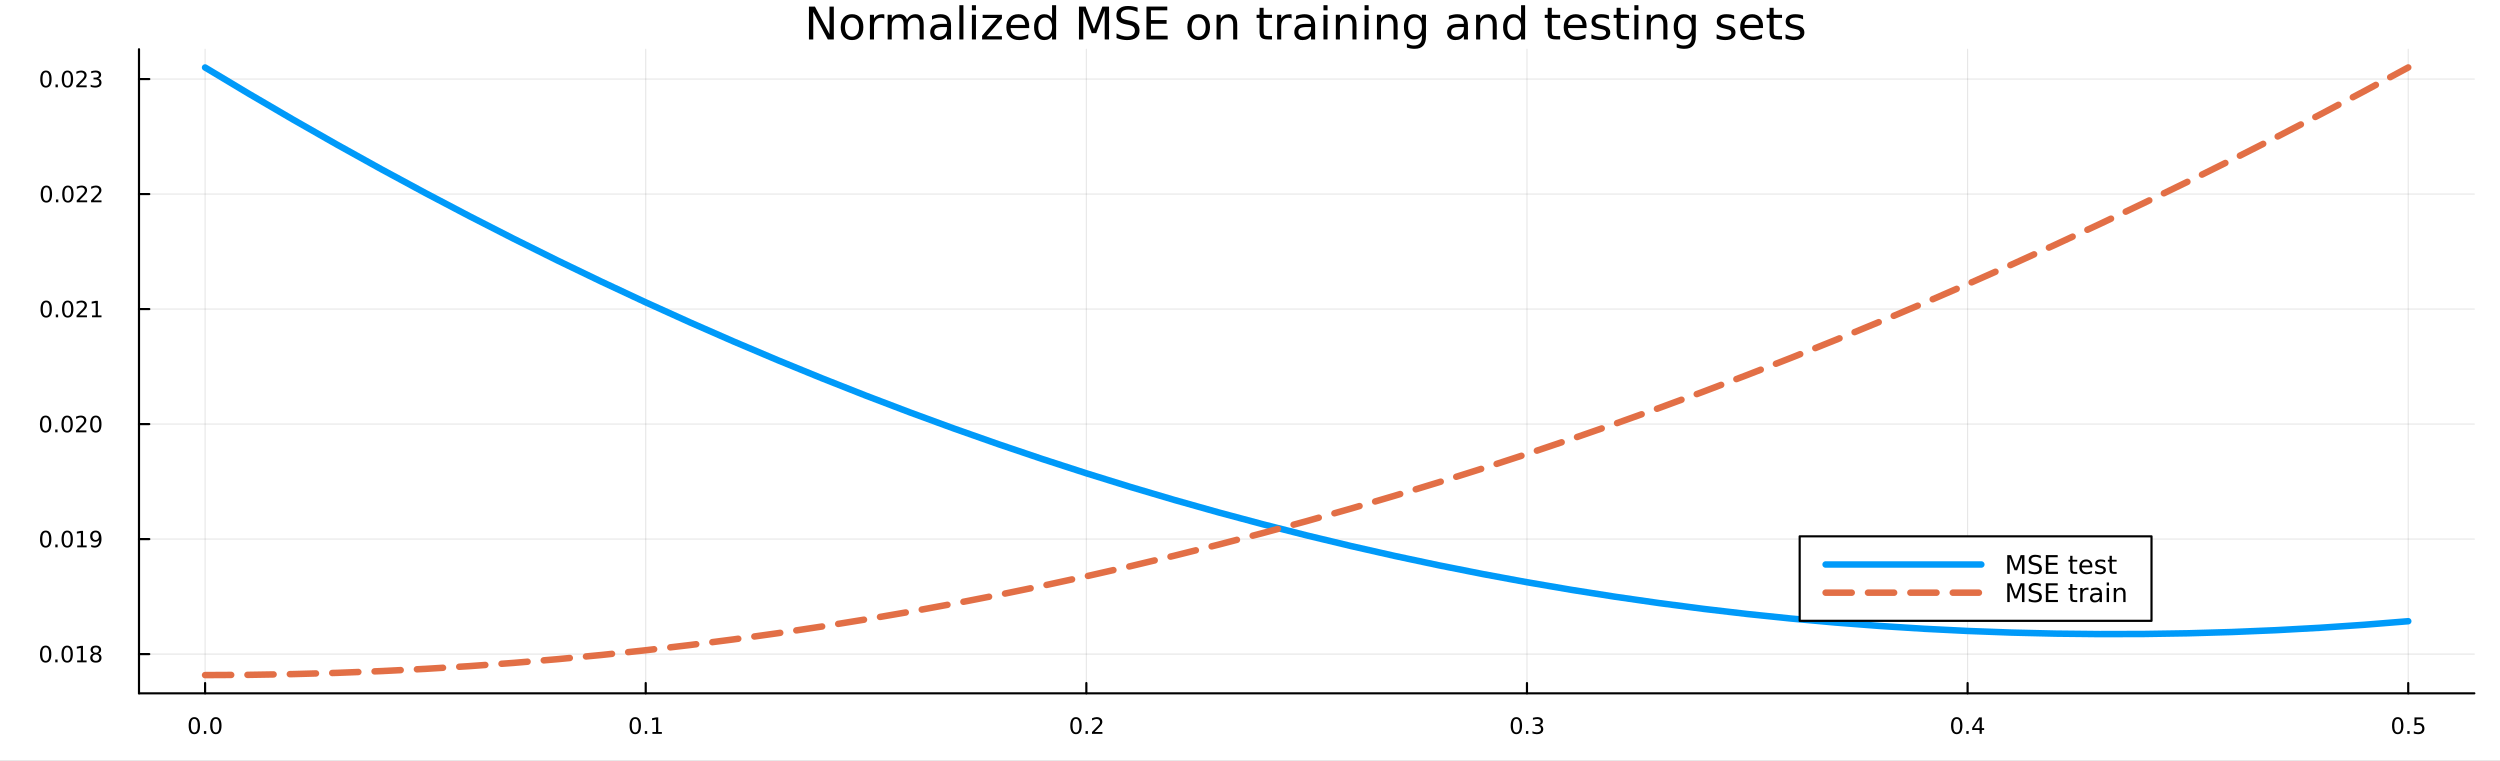 <?xml version="1.0" encoding="utf-8"?>
<svg xmlns="http://www.w3.org/2000/svg" xmlns:xlink="http://www.w3.org/1999/xlink" width="1150" height="350" viewBox="0 0 4600 1400">
<rect x="0" y="0" width="4600" height="1400" fill="#333333" stroke="none"/>
<defs>
  <clipPath id="clip470">
    <rect x="0" y="0" width="4600" height="1400"/>
  </clipPath>
</defs>
<path clip-path="url(#clip470)" d="M0 1400 L4600 1400 L4600 0 L0 0  Z" fill="#ffffff" fill-rule="evenodd" fill-opacity="1"/>
<defs>
  <clipPath id="clip471">
    <rect x="920" y="0" width="3221" height="1400"/>
  </clipPath>
</defs>
<path clip-path="url(#clip470)" d="M255.753 1275.71 L4552.76 1275.71 L4552.76 90.603 L255.753 90.603  Z" fill="#ffffff" fill-rule="evenodd" fill-opacity="1"/>
<defs>
  <clipPath id="clip472">
    <rect x="255" y="90" width="4298" height="1186"/>
  </clipPath>
</defs>
<polyline clip-path="url(#clip472)" style="stroke:#000000; stroke-linecap:round; stroke-linejoin:round; stroke-width:2; stroke-opacity:0.1; fill:none" points="377.366,1275.71 377.366,90.603 "/>
<polyline clip-path="url(#clip472)" style="stroke:#000000; stroke-linecap:round; stroke-linejoin:round; stroke-width:2; stroke-opacity:0.1; fill:none" points="1188.12,1275.71 1188.12,90.603 "/>
<polyline clip-path="url(#clip472)" style="stroke:#000000; stroke-linecap:round; stroke-linejoin:round; stroke-width:2; stroke-opacity:0.1; fill:none" points="1998.88,1275.71 1998.88,90.603 "/>
<polyline clip-path="url(#clip472)" style="stroke:#000000; stroke-linecap:round; stroke-linejoin:round; stroke-width:2; stroke-opacity:0.1; fill:none" points="2809.63,1275.71 2809.63,90.603 "/>
<polyline clip-path="url(#clip472)" style="stroke:#000000; stroke-linecap:round; stroke-linejoin:round; stroke-width:2; stroke-opacity:0.1; fill:none" points="3620.39,1275.71 3620.39,90.603 "/>
<polyline clip-path="url(#clip472)" style="stroke:#000000; stroke-linecap:round; stroke-linejoin:round; stroke-width:2; stroke-opacity:0.1; fill:none" points="4431.14,1275.71 4431.14,90.603 "/>
<polyline clip-path="url(#clip472)" style="stroke:#000000; stroke-linecap:round; stroke-linejoin:round; stroke-width:2; stroke-opacity:0.1; fill:none" points="255.753,1203.54 4552.76,1203.54 "/>
<polyline clip-path="url(#clip472)" style="stroke:#000000; stroke-linecap:round; stroke-linejoin:round; stroke-width:2; stroke-opacity:0.1; fill:none" points="255.753,991.927 4552.76,991.927 "/>
<polyline clip-path="url(#clip472)" style="stroke:#000000; stroke-linecap:round; stroke-linejoin:round; stroke-width:2; stroke-opacity:0.1; fill:none" points="255.753,780.314 4552.76,780.314 "/>
<polyline clip-path="url(#clip472)" style="stroke:#000000; stroke-linecap:round; stroke-linejoin:round; stroke-width:2; stroke-opacity:0.1; fill:none" points="255.753,568.701 4552.76,568.701 "/>
<polyline clip-path="url(#clip472)" style="stroke:#000000; stroke-linecap:round; stroke-linejoin:round; stroke-width:2; stroke-opacity:0.1; fill:none" points="255.753,357.088 4552.76,357.088 "/>
<polyline clip-path="url(#clip472)" style="stroke:#000000; stroke-linecap:round; stroke-linejoin:round; stroke-width:2; stroke-opacity:0.1; fill:none" points="255.753,145.475 4552.76,145.475 "/>
<polyline clip-path="url(#clip470)" style="stroke:#000000; stroke-linecap:round; stroke-linejoin:round; stroke-width:4; stroke-opacity:1; fill:none" points="255.753,1275.71 4552.76,1275.71 "/>
<polyline clip-path="url(#clip470)" style="stroke:#000000; stroke-linecap:round; stroke-linejoin:round; stroke-width:4; stroke-opacity:1; fill:none" points="377.366,1275.71 377.366,1256.81 "/>
<polyline clip-path="url(#clip470)" style="stroke:#000000; stroke-linecap:round; stroke-linejoin:round; stroke-width:4; stroke-opacity:1; fill:none" points="1188.12,1275.71 1188.12,1256.81 "/>
<polyline clip-path="url(#clip470)" style="stroke:#000000; stroke-linecap:round; stroke-linejoin:round; stroke-width:4; stroke-opacity:1; fill:none" points="1998.88,1275.71 1998.88,1256.81 "/>
<polyline clip-path="url(#clip470)" style="stroke:#000000; stroke-linecap:round; stroke-linejoin:round; stroke-width:4; stroke-opacity:1; fill:none" points="2809.63,1275.71 2809.63,1256.81 "/>
<polyline clip-path="url(#clip470)" style="stroke:#000000; stroke-linecap:round; stroke-linejoin:round; stroke-width:4; stroke-opacity:1; fill:none" points="3620.39,1275.71 3620.39,1256.81 "/>
<polyline clip-path="url(#clip470)" style="stroke:#000000; stroke-linecap:round; stroke-linejoin:round; stroke-width:4; stroke-opacity:1; fill:none" points="4431.14,1275.71 4431.14,1256.81 "/>
<path clip-path="url(#clip470)" d="M357.578 1322.76 Q354.418 1322.76 352.818 1325.88 Q351.238 1328.98 351.238 1335.22 Q351.238 1341.43 352.818 1344.55 Q354.418 1347.65 357.578 1347.65 Q360.758 1347.65 362.337 1344.55 Q363.938 1341.43 363.938 1335.22 Q363.938 1328.98 362.337 1325.88 Q360.758 1322.76 357.578 1322.76 M357.578 1319.52 Q362.662 1319.52 365.335 1323.55 Q368.029 1327.56 368.029 1335.22 Q368.029 1342.85 365.335 1346.88 Q362.662 1350.89 357.578 1350.89 Q352.494 1350.89 349.8 1346.88 Q347.126 1342.85 347.126 1335.22 Q347.126 1327.56 349.8 1323.55 Q352.494 1319.52 357.578 1319.52 Z" fill="#000000" fill-rule="nonzero" fill-opacity="1" /><path clip-path="url(#clip470)" d="M375.219 1345.16 L379.493 1345.16 L379.493 1350.31 L375.219 1350.31 L375.219 1345.16 Z" fill="#000000" fill-rule="nonzero" fill-opacity="1" /><path clip-path="url(#clip470)" d="M397.155 1322.76 Q393.995 1322.76 392.395 1325.88 Q390.815 1328.98 390.815 1335.22 Q390.815 1341.43 392.395 1344.55 Q393.995 1347.65 397.155 1347.65 Q400.335 1347.65 401.915 1344.55 Q403.515 1341.43 403.515 1335.22 Q403.515 1328.98 401.915 1325.88 Q400.335 1322.76 397.155 1322.76 M397.155 1319.52 Q402.239 1319.52 404.912 1323.55 Q407.606 1327.56 407.606 1335.22 Q407.606 1342.85 404.912 1346.88 Q402.239 1350.89 397.155 1350.89 Q392.071 1350.89 389.377 1346.88 Q386.704 1342.85 386.704 1335.22 Q386.704 1327.56 389.377 1323.55 Q392.071 1319.52 397.155 1319.52 Z" fill="#000000" fill-rule="nonzero" fill-opacity="1" /><path clip-path="url(#clip470)" d="M1168.87 1322.76 Q1165.71 1322.76 1164.11 1325.88 Q1162.53 1328.98 1162.53 1335.22 Q1162.53 1341.43 1164.11 1344.55 Q1165.71 1347.65 1168.87 1347.65 Q1172.05 1347.65 1173.63 1344.55 Q1175.23 1341.43 1175.23 1335.22 Q1175.23 1328.98 1173.63 1325.88 Q1172.05 1322.76 1168.87 1322.76 M1168.87 1319.52 Q1173.95 1319.52 1176.63 1323.55 Q1179.32 1327.56 1179.32 1335.22 Q1179.32 1342.85 1176.63 1346.88 Q1173.95 1350.89 1168.87 1350.89 Q1163.79 1350.89 1161.09 1346.88 Q1158.42 1342.85 1158.42 1335.22 Q1158.42 1327.56 1161.09 1323.55 Q1163.79 1319.52 1168.87 1319.52 Z" fill="#000000" fill-rule="nonzero" fill-opacity="1" /><path clip-path="url(#clip470)" d="M1186.51 1345.16 L1190.79 1345.16 L1190.79 1350.31 L1186.51 1350.31 L1186.51 1345.16 Z" fill="#000000" fill-rule="nonzero" fill-opacity="1" /><path clip-path="url(#clip470)" d="M1200.41 1346.86 L1207.09 1346.86 L1207.09 1323.79 L1199.82 1325.25 L1199.82 1321.52 L1207.05 1320.07 L1211.14 1320.07 L1211.14 1346.86 L1217.82 1346.86 L1217.82 1350.31 L1200.41 1350.31 L1200.41 1346.86 Z" fill="#000000" fill-rule="nonzero" fill-opacity="1" /><path clip-path="url(#clip470)" d="M1979.79 1322.76 Q1976.63 1322.76 1975.03 1325.88 Q1973.45 1328.98 1973.45 1335.22 Q1973.45 1341.43 1975.03 1344.55 Q1976.63 1347.65 1979.79 1347.65 Q1982.97 1347.65 1984.55 1344.55 Q1986.15 1341.43 1986.15 1335.22 Q1986.15 1328.98 1984.55 1325.88 Q1982.97 1322.76 1979.79 1322.76 M1979.79 1319.52 Q1984.87 1319.52 1987.54 1323.55 Q1990.24 1327.56 1990.24 1335.22 Q1990.24 1342.85 1987.54 1346.88 Q1984.87 1350.89 1979.79 1350.89 Q1974.7 1350.89 1972.01 1346.88 Q1969.34 1342.85 1969.34 1335.22 Q1969.34 1327.56 1972.01 1323.55 Q1974.7 1319.52 1979.79 1319.52 Z" fill="#000000" fill-rule="nonzero" fill-opacity="1" /><path clip-path="url(#clip470)" d="M1997.43 1345.16 L2001.7 1345.16 L2001.7 1350.31 L1997.43 1350.31 L1997.43 1345.16 Z" fill="#000000" fill-rule="nonzero" fill-opacity="1" /><path clip-path="url(#clip470)" d="M2014.14 1346.86 L2028.42 1346.86 L2028.42 1350.31 L2009.22 1350.31 L2009.22 1346.86 Q2011.55 1344.45 2015.56 1340.4 Q2019.59 1336.33 2020.62 1335.15 Q2022.58 1332.95 2023.35 1331.43 Q2024.14 1329.89 2024.14 1328.41 Q2024.14 1326 2022.44 1324.48 Q2020.76 1322.96 2018.05 1322.96 Q2016.12 1322.96 2013.98 1323.63 Q2011.85 1324.3 2009.42 1325.66 L2009.42 1321.52 Q2011.89 1320.53 2014.04 1320.02 Q2016.18 1319.52 2017.97 1319.52 Q2022.67 1319.52 2025.46 1321.87 Q2028.26 1324.22 2028.26 1328.15 Q2028.26 1330.01 2027.55 1331.69 Q2026.86 1333.35 2025.02 1335.62 Q2024.51 1336.21 2021.79 1339.02 Q2019.08 1341.82 2014.14 1346.86 Z" fill="#000000" fill-rule="nonzero" fill-opacity="1" /><path clip-path="url(#clip470)" d="M2790.13 1322.76 Q2786.97 1322.76 2785.37 1325.88 Q2783.79 1328.98 2783.79 1335.22 Q2783.79 1341.43 2785.37 1344.55 Q2786.97 1347.65 2790.13 1347.65 Q2793.31 1347.65 2794.89 1344.55 Q2796.49 1341.43 2796.49 1335.22 Q2796.49 1328.98 2794.89 1325.88 Q2793.31 1322.76 2790.13 1322.76 M2790.13 1319.52 Q2795.21 1319.52 2797.88 1323.55 Q2800.58 1327.56 2800.58 1335.22 Q2800.58 1342.85 2797.88 1346.88 Q2795.21 1350.89 2790.13 1350.89 Q2785.04 1350.89 2782.35 1346.88 Q2779.68 1342.85 2779.68 1335.22 Q2779.68 1327.56 2782.35 1323.55 Q2785.04 1319.52 2790.13 1319.52 Z" fill="#000000" fill-rule="nonzero" fill-opacity="1" /><path clip-path="url(#clip470)" d="M2807.77 1345.16 L2812.04 1345.16 L2812.04 1350.31 L2807.77 1350.31 L2807.77 1345.16 Z" fill="#000000" fill-rule="nonzero" fill-opacity="1" /><path clip-path="url(#clip470)" d="M2833.35 1334 Q2836.29 1334.63 2837.93 1336.61 Q2839.59 1338.6 2839.59 1341.51 Q2839.59 1345.99 2836.51 1348.44 Q2833.43 1350.89 2827.76 1350.89 Q2825.86 1350.89 2823.83 1350.51 Q2821.83 1350.14 2819.68 1349.39 L2819.68 1345.44 Q2821.38 1346.44 2823.41 1346.94 Q2825.43 1347.45 2827.64 1347.45 Q2831.49 1347.45 2833.49 1345.93 Q2835.52 1344.41 2835.52 1341.51 Q2835.52 1338.84 2833.63 1337.34 Q2831.77 1335.82 2828.43 1335.82 L2824.9 1335.82 L2824.9 1332.46 L2828.59 1332.46 Q2831.61 1332.46 2833.21 1331.27 Q2834.81 1330.05 2834.81 1327.78 Q2834.81 1325.45 2833.15 1324.22 Q2831.51 1322.96 2828.43 1322.96 Q2826.75 1322.96 2824.82 1323.33 Q2822.9 1323.69 2820.59 1324.46 L2820.59 1320.81 Q2822.92 1320.17 2824.94 1319.84 Q2826.99 1319.52 2828.79 1319.52 Q2833.45 1319.52 2836.17 1321.64 Q2838.88 1323.75 2838.88 1327.36 Q2838.88 1329.87 2837.44 1331.61 Q2836 1333.33 2833.35 1334 Z" fill="#000000" fill-rule="nonzero" fill-opacity="1" /><path clip-path="url(#clip470)" d="M3600.39 1322.76 Q3597.23 1322.76 3595.63 1325.88 Q3594.05 1328.98 3594.05 1335.22 Q3594.05 1341.43 3595.63 1344.55 Q3597.23 1347.65 3600.39 1347.65 Q3603.57 1347.65 3605.15 1344.55 Q3606.75 1341.43 3606.75 1335.22 Q3606.75 1328.98 3605.15 1325.88 Q3603.57 1322.76 3600.39 1322.76 M3600.39 1319.52 Q3605.47 1319.52 3608.14 1323.55 Q3610.84 1327.56 3610.84 1335.22 Q3610.84 1342.85 3608.14 1346.88 Q3605.47 1350.89 3600.39 1350.89 Q3595.3 1350.89 3592.61 1346.88 Q3589.93 1342.85 3589.93 1335.22 Q3589.93 1327.56 3592.61 1323.55 Q3595.3 1319.52 3600.39 1319.52 Z" fill="#000000" fill-rule="nonzero" fill-opacity="1" /><path clip-path="url(#clip470)" d="M3618.03 1345.16 L3622.3 1345.16 L3622.3 1350.31 L3618.03 1350.31 L3618.03 1345.16 Z" fill="#000000" fill-rule="nonzero" fill-opacity="1" /><path clip-path="url(#clip470)" d="M3642.45 1323.63 L3632.12 1339.77 L3642.45 1339.77 L3642.45 1323.63 M3641.38 1320.07 L3646.53 1320.07 L3646.53 1339.77 L3650.84 1339.77 L3650.84 1343.18 L3646.53 1343.18 L3646.53 1350.31 L3642.45 1350.31 L3642.45 1343.18 L3628.8 1343.18 L3628.8 1339.23 L3641.38 1320.07 Z" fill="#000000" fill-rule="nonzero" fill-opacity="1" /><path clip-path="url(#clip470)" d="M4411.79 1322.76 Q4408.63 1322.76 4407.03 1325.88 Q4405.45 1328.98 4405.45 1335.22 Q4405.45 1341.43 4407.03 1344.55 Q4408.63 1347.65 4411.79 1347.65 Q4414.97 1347.65 4416.55 1344.55 Q4418.15 1341.43 4418.15 1335.22 Q4418.15 1328.98 4416.55 1325.88 Q4414.97 1322.76 4411.79 1322.76 M4411.79 1319.52 Q4416.87 1319.52 4419.55 1323.55 Q4422.24 1327.56 4422.24 1335.22 Q4422.24 1342.85 4419.55 1346.88 Q4416.87 1350.89 4411.79 1350.89 Q4406.71 1350.89 4404.01 1346.88 Q4401.34 1342.85 4401.34 1335.22 Q4401.34 1327.56 4404.01 1323.55 Q4406.71 1319.52 4411.79 1319.52 Z" fill="#000000" fill-rule="nonzero" fill-opacity="1" /><path clip-path="url(#clip470)" d="M4429.43 1345.16 L4433.7 1345.16 L4433.7 1350.31 L4429.43 1350.31 L4429.43 1345.16 Z" fill="#000000" fill-rule="nonzero" fill-opacity="1" /><path clip-path="url(#clip470)" d="M4442.66 1320.07 L4458.72 1320.07 L4458.72 1323.51 L4446.4 1323.51 L4446.4 1330.92 Q4447.3 1330.62 4448.19 1330.48 Q4449.08 1330.31 4449.97 1330.31 Q4455.03 1330.31 4457.99 1333.09 Q4460.95 1335.86 4460.95 1340.6 Q4460.95 1345.48 4457.91 1348.2 Q4454.87 1350.89 4449.34 1350.89 Q4447.44 1350.89 4445.45 1350.57 Q4443.49 1350.24 4441.38 1349.6 L4441.38 1345.48 Q4443.2 1346.48 4445.15 1346.96 Q4447.09 1347.45 4449.26 1347.45 Q4452.76 1347.45 4454.81 1345.61 Q4456.86 1343.76 4456.86 1340.6 Q4456.86 1337.44 4454.81 1335.6 Q4452.76 1333.76 4449.26 1333.76 Q4447.62 1333.76 4445.98 1334.12 Q4444.36 1334.49 4442.66 1335.26 L4442.66 1320.07 Z" fill="#000000" fill-rule="nonzero" fill-opacity="1" /><path clip-path="url(#clip470)" d="M2408.51 1423.15 L2407.37 1417.14 Q2406.19 1410.97 2401.56 1410.97 Q2398.07 1410.97 2396.48 1413.83 Q2394.48 1417.42 2394.48 1422.16 Q2394.48 1427.89 2396.43 1430.63 Q2398.41 1433.41 2401.56 1433.41 Q2405.05 1433.41 2406.92 1427.87 L2408.51 1423.15 M2411.19 1415.18 L2413.77 1407.55 L2418.04 1407.55 L2412.7 1423.36 L2413.75 1429.06 Q2413.98 1430.34 2414.89 1431.41 Q2415.96 1432.66 2416.79 1432.66 L2419.09 1432.66 L2419.09 1436.72 L2416.22 1436.72 Q2413.77 1436.72 2411.59 1434.53 Q2410.52 1433.44 2410.07 1431.15 Q2408.88 1434.04 2406.43 1436.3 Q2405.28 1437.37 2401.56 1437.37 Q2395.44 1437.37 2392.47 1433.41 Q2389.42 1429.33 2389.42 1422.16 Q2389.42 1414.51 2392.73 1410.91 Q2396.4 1406.9 2401.56 1406.9 Q2409.66 1406.9 2411.19 1415.18 Z" fill="#000000" fill-rule="nonzero" fill-opacity="1" /><polyline clip-path="url(#clip470)" style="stroke:#000000; stroke-linecap:round; stroke-linejoin:round; stroke-width:4; stroke-opacity:1; fill:none" points="255.753,1275.71 255.753,90.603 "/>
<polyline clip-path="url(#clip470)" style="stroke:#000000; stroke-linecap:round; stroke-linejoin:round; stroke-width:4; stroke-opacity:1; fill:none" points="255.753,1203.54 274.651,1203.54 "/>
<polyline clip-path="url(#clip470)" style="stroke:#000000; stroke-linecap:round; stroke-linejoin:round; stroke-width:4; stroke-opacity:1; fill:none" points="255.753,991.927 274.651,991.927 "/>
<polyline clip-path="url(#clip470)" style="stroke:#000000; stroke-linecap:round; stroke-linejoin:round; stroke-width:4; stroke-opacity:1; fill:none" points="255.753,780.314 274.651,780.314 "/>
<polyline clip-path="url(#clip470)" style="stroke:#000000; stroke-linecap:round; stroke-linejoin:round; stroke-width:4; stroke-opacity:1; fill:none" points="255.753,568.701 274.651,568.701 "/>
<polyline clip-path="url(#clip470)" style="stroke:#000000; stroke-linecap:round; stroke-linejoin:round; stroke-width:4; stroke-opacity:1; fill:none" points="255.753,357.088 274.651,357.088 "/>
<polyline clip-path="url(#clip470)" style="stroke:#000000; stroke-linecap:round; stroke-linejoin:round; stroke-width:4; stroke-opacity:1; fill:none" points="255.753,145.475 274.651,145.475 "/>
<path clip-path="url(#clip470)" d="M84.022 1191.11 Q80.862 1191.11 79.262 1194.23 Q77.682 1197.33 77.682 1203.57 Q77.682 1209.79 79.262 1212.91 Q80.862 1216.01 84.022 1216.01 Q87.202 1216.01 88.782 1212.91 Q90.382 1209.79 90.382 1203.57 Q90.382 1197.33 88.782 1194.23 Q87.202 1191.11 84.022 1191.11 M84.022 1187.87 Q89.106 1187.87 91.78 1191.9 Q94.473 1195.91 94.473 1203.57 Q94.473 1211.21 91.78 1215.24 Q89.106 1219.25 84.022 1219.25 Q78.938 1219.25 76.244 1215.24 Q73.571 1211.21 73.571 1203.57 Q73.571 1195.91 76.244 1191.9 Q78.938 1187.87 84.022 1187.87 Z" fill="#000000" fill-rule="nonzero" fill-opacity="1" /><path clip-path="url(#clip470)" d="M101.664 1213.52 L105.937 1213.52 L105.937 1218.66 L101.664 1218.66 L101.664 1213.52 Z" fill="#000000" fill-rule="nonzero" fill-opacity="1" /><path clip-path="url(#clip470)" d="M123.599 1191.11 Q120.44 1191.11 118.84 1194.23 Q117.26 1197.33 117.26 1203.57 Q117.26 1209.79 118.84 1212.91 Q120.44 1216.01 123.599 1216.01 Q126.779 1216.01 128.359 1212.91 Q129.959 1209.79 129.959 1203.57 Q129.959 1197.33 128.359 1194.23 Q126.779 1191.11 123.599 1191.11 M123.599 1187.87 Q128.683 1187.87 131.357 1191.9 Q134.051 1195.91 134.051 1203.57 Q134.051 1211.21 131.357 1215.24 Q128.683 1219.25 123.599 1219.25 Q118.516 1219.25 115.822 1215.24 Q113.148 1211.21 113.148 1203.57 Q113.148 1195.91 115.822 1191.9 Q118.516 1187.87 123.599 1187.87 Z" fill="#000000" fill-rule="nonzero" fill-opacity="1" /><path clip-path="url(#clip470)" d="M141.95 1215.22 L148.634 1215.22 L148.634 1192.15 L141.363 1193.61 L141.363 1189.88 L148.593 1188.42 L152.685 1188.42 L152.685 1215.22 L159.369 1215.22 L159.369 1218.66 L141.95 1218.66 L141.95 1215.22 Z" fill="#000000" fill-rule="nonzero" fill-opacity="1" /><path clip-path="url(#clip470)" d="M176.383 1204.3 Q173.466 1204.3 171.785 1205.86 Q170.124 1207.42 170.124 1210.15 Q170.124 1212.89 171.785 1214.45 Q173.466 1216.01 176.383 1216.01 Q179.299 1216.01 180.98 1214.45 Q182.662 1212.87 182.662 1210.15 Q182.662 1207.42 180.98 1205.86 Q179.32 1204.3 176.383 1204.3 M172.291 1202.56 Q169.658 1201.91 168.18 1200.11 Q166.721 1198.3 166.721 1195.71 Q166.721 1192.09 169.294 1189.98 Q171.886 1187.87 176.383 1187.87 Q180.899 1187.87 183.472 1189.98 Q186.044 1192.09 186.044 1195.71 Q186.044 1198.3 184.566 1200.11 Q183.107 1201.91 180.494 1202.56 Q183.452 1203.25 185.092 1205.25 Q186.753 1207.26 186.753 1210.15 Q186.753 1214.55 184.059 1216.9 Q181.386 1219.25 176.383 1219.25 Q171.38 1219.25 168.686 1216.9 Q166.012 1214.55 166.012 1210.15 Q166.012 1207.26 167.673 1205.25 Q169.334 1203.25 172.291 1202.56 M170.792 1196.1 Q170.792 1198.45 172.251 1199.76 Q173.729 1201.08 176.383 1201.08 Q179.016 1201.08 180.494 1199.76 Q181.993 1198.45 181.993 1196.1 Q181.993 1193.75 180.494 1192.43 Q179.016 1191.11 176.383 1191.11 Q173.729 1191.11 172.251 1192.43 Q170.792 1193.75 170.792 1196.1 Z" fill="#000000" fill-rule="nonzero" fill-opacity="1" /><path clip-path="url(#clip470)" d="M84.103 979.501 Q80.943 979.501 79.343 982.62 Q77.763 985.719 77.763 991.957 Q77.763 998.175 79.343 1001.29 Q80.943 1004.39 84.103 1004.39 Q87.283 1004.39 88.863 1001.29 Q90.463 998.175 90.463 991.957 Q90.463 985.719 88.863 982.62 Q87.283 979.501 84.103 979.501 M84.103 976.26 Q89.187 976.26 91.861 980.291 Q94.554 984.301 94.554 991.957 Q94.554 999.593 91.861 1003.62 Q89.187 1007.63 84.103 1007.63 Q79.019 1007.63 76.325 1003.62 Q73.652 999.593 73.652 991.957 Q73.652 984.301 76.325 980.291 Q79.019 976.26 84.103 976.26 Z" fill="#000000" fill-rule="nonzero" fill-opacity="1" /><path clip-path="url(#clip470)" d="M101.745 1001.9 L106.018 1001.9 L106.018 1007.05 L101.745 1007.05 L101.745 1001.9 Z" fill="#000000" fill-rule="nonzero" fill-opacity="1" /><path clip-path="url(#clip470)" d="M123.68 979.501 Q120.521 979.501 118.921 982.62 Q117.341 985.719 117.341 991.957 Q117.341 998.175 118.921 1001.29 Q120.521 1004.39 123.68 1004.39 Q126.86 1004.39 128.44 1001.29 Q130.04 998.175 130.04 991.957 Q130.04 985.719 128.44 982.62 Q126.86 979.501 123.68 979.501 M123.68 976.26 Q128.764 976.26 131.438 980.291 Q134.132 984.301 134.132 991.957 Q134.132 999.593 131.438 1003.62 Q128.764 1007.63 123.68 1007.63 Q118.597 1007.63 115.903 1003.62 Q113.229 999.593 113.229 991.957 Q113.229 984.301 115.903 980.291 Q118.597 976.26 123.68 976.26 Z" fill="#000000" fill-rule="nonzero" fill-opacity="1" /><path clip-path="url(#clip470)" d="M142.031 1003.6 L148.715 1003.6 L148.715 980.534 L141.444 981.992 L141.444 978.265 L148.675 976.807 L152.766 976.807 L152.766 1003.6 L159.45 1003.6 L159.45 1007.05 L142.031 1007.05 L142.031 1003.6 Z" fill="#000000" fill-rule="nonzero" fill-opacity="1" /><path clip-path="url(#clip470)" d="M167.835 1006.42 L167.835 1002.69 Q169.375 1003.42 170.954 1003.81 Q172.534 1004.19 174.053 1004.19 Q178.104 1004.19 180.231 1001.48 Q182.378 998.743 182.682 993.193 Q181.507 994.935 179.704 995.866 Q177.902 996.798 175.714 996.798 Q171.177 996.798 168.524 994.064 Q165.891 991.309 165.891 986.549 Q165.891 981.891 168.645 979.075 Q171.4 976.26 175.978 976.26 Q181.224 976.26 183.978 980.291 Q186.753 984.301 186.753 991.957 Q186.753 999.107 183.35 1003.38 Q179.968 1007.63 174.236 1007.63 Q172.696 1007.63 171.117 1007.33 Q169.537 1007.03 167.835 1006.42 M175.978 993.598 Q178.732 993.598 180.332 991.714 Q181.953 989.831 181.953 986.549 Q181.953 983.288 180.332 981.405 Q178.732 979.501 175.978 979.501 Q173.223 979.501 171.603 981.405 Q170.003 983.288 170.003 986.549 Q170.003 989.831 171.603 991.714 Q173.223 993.598 175.978 993.598 Z" fill="#000000" fill-rule="nonzero" fill-opacity="1" /><path clip-path="url(#clip470)" d="M83.941 767.888 Q80.781 767.888 79.181 771.007 Q77.601 774.106 77.601 780.344 Q77.601 786.562 79.181 789.682 Q80.781 792.781 83.941 792.781 Q87.121 792.781 88.701 789.682 Q90.301 786.562 90.301 780.344 Q90.301 774.106 88.701 771.007 Q87.121 767.888 83.941 767.888 M83.941 764.647 Q89.025 764.647 91.698 768.678 Q94.392 772.688 94.392 780.344 Q94.392 787.98 91.698 792.011 Q89.025 796.021 83.941 796.021 Q78.857 796.021 76.163 792.011 Q73.49 787.98 73.49 780.344 Q73.49 772.688 76.163 768.678 Q78.857 764.647 83.941 764.647 Z" fill="#000000" fill-rule="nonzero" fill-opacity="1" /><path clip-path="url(#clip470)" d="M101.583 790.289 L105.856 790.289 L105.856 795.434 L101.583 795.434 L101.583 790.289 Z" fill="#000000" fill-rule="nonzero" fill-opacity="1" /><path clip-path="url(#clip470)" d="M123.518 767.888 Q120.359 767.888 118.759 771.007 Q117.179 774.106 117.179 780.344 Q117.179 786.562 118.759 789.682 Q120.359 792.781 123.518 792.781 Q126.698 792.781 128.278 789.682 Q129.878 786.562 129.878 780.344 Q129.878 774.106 128.278 771.007 Q126.698 767.888 123.518 767.888 M123.518 764.647 Q128.602 764.647 131.276 768.678 Q133.97 772.688 133.97 780.344 Q133.97 787.98 131.276 792.011 Q128.602 796.021 123.518 796.021 Q118.435 796.021 115.741 792.011 Q113.067 787.98 113.067 780.344 Q113.067 772.688 115.741 768.678 Q118.435 764.647 123.518 764.647 Z" fill="#000000" fill-rule="nonzero" fill-opacity="1" /><path clip-path="url(#clip470)" d="M144.684 791.991 L158.964 791.991 L158.964 795.434 L139.763 795.434 L139.763 791.991 Q142.092 789.58 146.102 785.529 Q150.133 781.458 151.166 780.283 Q153.13 778.076 153.9 776.557 Q154.69 775.017 154.69 773.539 Q154.69 771.128 152.989 769.609 Q151.308 768.09 148.593 768.09 Q146.669 768.09 144.522 768.759 Q142.396 769.427 139.965 770.784 L139.965 766.652 Q142.436 765.66 144.583 765.153 Q146.73 764.647 148.512 764.647 Q153.212 764.647 156.007 766.997 Q158.802 769.346 158.802 773.275 Q158.802 775.139 158.093 776.82 Q157.404 778.481 155.561 780.749 Q155.055 781.337 152.341 784.152 Q149.626 786.947 144.684 791.991 Z" fill="#000000" fill-rule="nonzero" fill-opacity="1" /><path clip-path="url(#clip470)" d="M176.302 767.888 Q173.142 767.888 171.542 771.007 Q169.962 774.106 169.962 780.344 Q169.962 786.562 171.542 789.682 Q173.142 792.781 176.302 792.781 Q179.482 792.781 181.061 789.682 Q182.662 786.562 182.662 780.344 Q182.662 774.106 181.061 771.007 Q179.482 767.888 176.302 767.888 M176.302 764.647 Q181.386 764.647 184.059 768.678 Q186.753 772.688 186.753 780.344 Q186.753 787.98 184.059 792.011 Q181.386 796.021 176.302 796.021 Q171.218 796.021 168.524 792.011 Q165.85 787.98 165.85 780.344 Q165.85 772.688 168.524 768.678 Q171.218 764.647 176.302 764.647 Z" fill="#000000" fill-rule="nonzero" fill-opacity="1" /><path clip-path="url(#clip470)" d="M85.014 556.275 Q81.855 556.275 80.255 559.394 Q78.675 562.493 78.675 568.731 Q78.675 574.949 80.255 578.069 Q81.855 581.168 85.014 581.168 Q88.195 581.168 89.774 578.069 Q91.374 574.949 91.374 568.731 Q91.374 562.493 89.774 559.394 Q88.195 556.275 85.014 556.275 M85.014 553.034 Q90.098 553.034 92.772 557.065 Q95.466 561.075 95.466 568.731 Q95.466 576.367 92.772 580.398 Q90.098 584.408 85.014 584.408 Q79.931 584.408 77.237 580.398 Q74.563 576.367 74.563 568.731 Q74.563 561.075 77.237 557.065 Q79.931 553.034 85.014 553.034 Z" fill="#000000" fill-rule="nonzero" fill-opacity="1" /><path clip-path="url(#clip470)" d="M102.656 578.676 L106.93 578.676 L106.93 583.821 L102.656 583.821 L102.656 578.676 Z" fill="#000000" fill-rule="nonzero" fill-opacity="1" /><path clip-path="url(#clip470)" d="M124.592 556.275 Q121.432 556.275 119.832 559.394 Q118.252 562.493 118.252 568.731 Q118.252 574.949 119.832 578.069 Q121.432 581.168 124.592 581.168 Q127.772 581.168 129.352 578.069 Q130.952 574.949 130.952 568.731 Q130.952 562.493 129.352 559.394 Q127.772 556.275 124.592 556.275 M124.592 553.034 Q129.676 553.034 132.349 557.065 Q135.043 561.075 135.043 568.731 Q135.043 576.367 132.349 580.398 Q129.676 584.408 124.592 584.408 Q119.508 584.408 116.814 580.398 Q114.141 576.367 114.141 568.731 Q114.141 561.075 116.814 557.065 Q119.508 553.034 124.592 553.034 Z" fill="#000000" fill-rule="nonzero" fill-opacity="1" /><path clip-path="url(#clip470)" d="M145.758 580.378 L160.037 580.378 L160.037 583.821 L140.836 583.821 L140.836 580.378 Q143.165 577.967 147.176 573.916 Q151.206 569.845 152.239 568.67 Q154.204 566.463 154.974 564.944 Q155.764 563.404 155.764 561.926 Q155.764 559.515 154.062 557.996 Q152.381 556.477 149.667 556.477 Q147.743 556.477 145.596 557.146 Q143.469 557.814 141.039 559.171 L141.039 555.039 Q143.51 554.047 145.657 553.54 Q147.804 553.034 149.586 553.034 Q154.285 553.034 157.08 555.384 Q159.875 557.733 159.875 561.662 Q159.875 563.526 159.166 565.207 Q158.478 566.868 156.635 569.136 Q156.128 569.724 153.414 572.539 Q150.7 575.334 145.758 580.378 Z" fill="#000000" fill-rule="nonzero" fill-opacity="1" /><path clip-path="url(#clip470)" d="M169.334 580.378 L176.018 580.378 L176.018 557.308 L168.747 558.766 L168.747 555.039 L175.978 553.581 L180.069 553.581 L180.069 580.378 L186.753 580.378 L186.753 583.821 L169.334 583.821 L169.334 580.378 Z" fill="#000000" fill-rule="nonzero" fill-opacity="1" /><path clip-path="url(#clip470)" d="M85.339 344.662 Q82.179 344.662 80.579 347.781 Q78.999 350.88 78.999 357.118 Q78.999 363.336 80.579 366.456 Q82.179 369.555 85.339 369.555 Q88.519 369.555 90.098 366.456 Q91.698 363.336 91.698 357.118 Q91.698 350.88 90.098 347.781 Q88.519 344.662 85.339 344.662 M85.339 341.421 Q90.422 341.421 93.096 345.452 Q95.79 349.462 95.79 357.118 Q95.79 364.754 93.096 368.785 Q90.422 372.795 85.339 372.795 Q80.255 372.795 77.561 368.785 Q74.887 364.754 74.887 357.118 Q74.887 349.462 77.561 345.452 Q80.255 341.421 85.339 341.421 Z" fill="#000000" fill-rule="nonzero" fill-opacity="1" /><path clip-path="url(#clip470)" d="M102.98 367.063 L107.254 367.063 L107.254 372.208 L102.98 372.208 L102.98 367.063 Z" fill="#000000" fill-rule="nonzero" fill-opacity="1" /><path clip-path="url(#clip470)" d="M124.916 344.662 Q121.756 344.662 120.156 347.781 Q118.576 350.88 118.576 357.118 Q118.576 363.336 120.156 366.456 Q121.756 369.555 124.916 369.555 Q128.096 369.555 129.676 366.456 Q131.276 363.336 131.276 357.118 Q131.276 350.88 129.676 347.781 Q128.096 344.662 124.916 344.662 M124.916 341.421 Q130 341.421 132.673 345.452 Q135.367 349.462 135.367 357.118 Q135.367 364.754 132.673 368.785 Q130 372.795 124.916 372.795 Q119.832 372.795 117.138 368.785 Q114.465 364.754 114.465 357.118 Q114.465 349.462 117.138 345.452 Q119.832 341.421 124.916 341.421 Z" fill="#000000" fill-rule="nonzero" fill-opacity="1" /><path clip-path="url(#clip470)" d="M146.082 368.765 L160.361 368.765 L160.361 372.208 L141.16 372.208 L141.16 368.765 Q143.489 366.354 147.5 362.303 Q151.53 358.232 152.563 357.057 Q154.528 354.85 155.298 353.331 Q156.088 351.791 156.088 350.313 Q156.088 347.902 154.386 346.383 Q152.705 344.864 149.991 344.864 Q148.067 344.864 145.92 345.533 Q143.793 346.201 141.363 347.558 L141.363 343.426 Q143.834 342.434 145.981 341.927 Q148.128 341.421 149.91 341.421 Q154.609 341.421 157.404 343.771 Q160.199 346.12 160.199 350.049 Q160.199 351.913 159.49 353.594 Q158.802 355.255 156.959 357.523 Q156.452 358.111 153.738 360.926 Q151.024 363.721 146.082 368.765 Z" fill="#000000" fill-rule="nonzero" fill-opacity="1" /><path clip-path="url(#clip470)" d="M172.474 368.765 L186.753 368.765 L186.753 372.208 L167.552 372.208 L167.552 368.765 Q169.881 366.354 173.891 362.303 Q177.922 358.232 178.955 357.057 Q180.92 354.85 181.689 353.331 Q182.479 351.791 182.479 350.313 Q182.479 347.902 180.778 346.383 Q179.097 344.864 176.383 344.864 Q174.459 344.864 172.312 345.533 Q170.185 346.201 167.754 347.558 L167.754 343.426 Q170.225 342.434 172.372 341.927 Q174.519 341.421 176.302 341.421 Q181.001 341.421 183.796 343.771 Q186.591 346.12 186.591 350.049 Q186.591 351.913 185.882 353.594 Q185.193 355.255 183.35 357.523 Q182.844 358.111 180.13 360.926 Q177.416 363.721 172.474 368.765 Z" fill="#000000" fill-rule="nonzero" fill-opacity="1" /><path clip-path="url(#clip470)" d="M84.508 133.049 Q81.349 133.049 79.748 136.168 Q78.168 139.267 78.168 145.505 Q78.168 151.723 79.748 154.843 Q81.349 157.942 84.508 157.942 Q87.688 157.942 89.268 154.843 Q90.868 151.723 90.868 145.505 Q90.868 139.267 89.268 136.168 Q87.688 133.049 84.508 133.049 M84.508 129.808 Q89.592 129.808 92.266 133.839 Q94.96 137.849 94.96 145.505 Q94.96 153.141 92.266 157.172 Q89.592 161.182 84.508 161.182 Q79.424 161.182 76.73 157.172 Q74.057 153.141 74.057 145.505 Q74.057 137.849 76.73 133.839 Q79.424 129.808 84.508 129.808 Z" fill="#000000" fill-rule="nonzero" fill-opacity="1" /><path clip-path="url(#clip470)" d="M102.15 155.45 L106.424 155.45 L106.424 160.595 L102.15 160.595 L102.15 155.45 Z" fill="#000000" fill-rule="nonzero" fill-opacity="1" /><path clip-path="url(#clip470)" d="M124.086 133.049 Q120.926 133.049 119.326 136.168 Q117.746 139.267 117.746 145.505 Q117.746 151.723 119.326 154.843 Q120.926 157.942 124.086 157.942 Q127.265 157.942 128.845 154.843 Q130.445 151.723 130.445 145.505 Q130.445 139.267 128.845 136.168 Q127.265 133.049 124.086 133.049 M124.086 129.808 Q129.169 129.808 131.843 133.839 Q134.537 137.849 134.537 145.505 Q134.537 153.141 131.843 157.172 Q129.169 161.182 124.086 161.182 Q119.002 161.182 116.308 157.172 Q113.634 153.141 113.634 145.505 Q113.634 137.849 116.308 133.839 Q119.002 129.808 124.086 129.808 Z" fill="#000000" fill-rule="nonzero" fill-opacity="1" /><path clip-path="url(#clip470)" d="M145.251 157.152 L159.531 157.152 L159.531 160.595 L140.33 160.595 L140.33 157.152 Q142.659 154.741 146.669 150.69 Q150.7 146.619 151.733 145.444 Q153.698 143.237 154.467 141.718 Q155.257 140.178 155.257 138.7 Q155.257 136.289 153.556 134.77 Q151.875 133.251 149.161 133.251 Q147.236 133.251 145.089 133.92 Q142.963 134.588 140.532 135.945 L140.532 131.813 Q143.003 130.821 145.15 130.314 Q147.297 129.808 149.08 129.808 Q153.779 129.808 156.574 132.158 Q159.369 134.507 159.369 138.436 Q159.369 140.3 158.66 141.981 Q157.971 143.642 156.128 145.91 Q155.622 146.498 152.908 149.313 Q150.194 152.108 145.251 157.152 Z" fill="#000000" fill-rule="nonzero" fill-opacity="1" /><path clip-path="url(#clip470)" d="M180.515 144.29 Q183.452 144.918 185.092 146.903 Q186.753 148.888 186.753 151.804 Q186.753 156.281 183.674 158.731 Q180.596 161.182 174.924 161.182 Q173.02 161.182 170.995 160.797 Q168.99 160.433 166.843 159.683 L166.843 155.734 Q168.544 156.726 170.57 157.233 Q172.595 157.739 174.803 157.739 Q178.651 157.739 180.656 156.22 Q182.682 154.701 182.682 151.804 Q182.682 149.131 180.798 147.632 Q178.935 146.113 175.593 146.113 L172.068 146.113 L172.068 142.751 L175.755 142.751 Q178.773 142.751 180.373 141.556 Q181.973 140.34 181.973 138.072 Q181.973 135.743 180.312 134.507 Q178.671 133.251 175.593 133.251 Q173.912 133.251 171.987 133.616 Q170.063 133.98 167.754 134.75 L167.754 131.104 Q170.084 130.456 172.109 130.132 Q174.155 129.808 175.957 129.808 Q180.616 129.808 183.33 131.935 Q186.044 134.041 186.044 137.646 Q186.044 140.158 184.606 141.9 Q183.168 143.622 180.515 144.29 Z" fill="#000000" fill-rule="nonzero" fill-opacity="1" /><path clip-path="url(#clip470)" d="M-46.054 735.614 L-46.054 727.776 L-19.596 717.854 L-46.054 707.88 L-46.054 700.042 L-7.174 700.042 L-7.174 705.172 L-41.315 705.172 L-14.648 715.198 L-14.648 720.484 L-41.315 730.51 L-7.174 730.51 L-7.174 735.614 L-46.054 735.614 Z" fill="#000000" fill-rule="nonzero" fill-opacity="1" /><path clip-path="url(#clip470)" d="M-44.778 666.292 L-39.648 666.292 Q-41.08 669.287 -41.783 671.943 Q-42.487 674.599 -42.487 677.073 Q-42.487 681.37 -40.82 683.714 Q-39.153 686.031 -36.08 686.031 Q-33.502 686.031 -32.174 684.495 Q-30.872 682.932 -30.065 678.61 L-29.414 675.432 Q-28.294 669.547 -25.455 666.761 Q-22.643 663.948 -17.903 663.948 Q-12.252 663.948 -9.336 667.75 Q-6.419 671.526 -6.419 678.844 Q-6.419 681.604 -7.044 684.729 Q-7.669 687.828 -8.893 691.162 L-14.31 691.162 Q-12.513 687.958 -11.601 684.886 Q-10.69 681.813 -10.69 678.844 Q-10.69 674.339 -12.461 671.891 Q-14.232 669.443 -17.513 669.443 Q-20.377 669.443 -21.992 671.214 Q-23.607 672.959 -24.414 676.969 L-25.039 680.172 Q-26.211 686.057 -28.711 688.688 Q-31.211 691.318 -35.664 691.318 Q-40.82 691.318 -43.789 687.698 Q-46.757 684.052 -46.757 677.672 Q-46.757 674.938 -46.263 672.099 Q-45.768 669.261 -44.778 666.292 Z" fill="#000000" fill-rule="nonzero" fill-opacity="1" /><path clip-path="url(#clip470)" d="M-46.054 655.745 L-46.054 631.162 L-41.627 631.162 L-41.627 650.485 L-30.117 650.485 L-30.117 631.969 L-25.69 631.969 L-25.69 650.485 L-11.601 650.485 L-11.601 630.693 L-7.174 630.693 L-7.174 655.745 L-46.054 655.745 Z" fill="#000000" fill-rule="nonzero" fill-opacity="1" /><path clip-path="url(#clip470)" d="M1488.45 12.096 L1499.46 12.096 L1526.28 62.692 L1526.28 12.096 L1534.22 12.096 L1534.22 72.576 L1523.2 72.576 L1496.39 21.98 L1496.39 72.576 L1488.45 72.576 L1488.45 12.096 Z" fill="#000000" fill-rule="nonzero" fill-opacity="1" /><path clip-path="url(#clip470)" d="M1567.76 32.431 Q1561.77 32.431 1558.28 37.131 Q1554.8 41.789 1554.8 49.931 Q1554.8 58.074 1558.24 62.773 Q1561.73 67.431 1567.76 67.431 Q1573.72 67.431 1577.2 62.732 Q1580.69 58.033 1580.69 49.931 Q1580.69 41.87 1577.2 37.171 Q1573.72 32.431 1567.76 32.431 M1567.76 26.112 Q1577.49 26.112 1583.03 32.431 Q1588.58 38.751 1588.58 49.931 Q1588.58 61.071 1583.03 67.431 Q1577.49 73.751 1567.76 73.751 Q1558 73.751 1552.45 67.431 Q1546.94 61.071 1546.94 49.931 Q1546.94 38.751 1552.45 32.431 Q1558 26.112 1567.76 26.112 Z" fill="#000000" fill-rule="nonzero" fill-opacity="1" /><path clip-path="url(#clip470)" d="M1627.23 34.173 Q1625.97 33.444 1624.48 33.12 Q1623.02 32.756 1621.23 32.756 Q1614.92 32.756 1611.51 36.888 Q1608.15 40.979 1608.15 48.676 L1608.15 72.576 L1600.66 72.576 L1600.66 27.206 L1608.15 27.206 L1608.15 34.254 Q1610.5 30.122 1614.27 28.138 Q1618.03 26.112 1623.42 26.112 Q1624.19 26.112 1625.12 26.234 Q1626.06 26.315 1627.19 26.517 L1627.23 34.173 Z" fill="#000000" fill-rule="nonzero" fill-opacity="1" /><path clip-path="url(#clip470)" d="M1668.91 35.915 Q1671.71 30.892 1675.6 28.502 Q1679.49 26.112 1684.75 26.112 Q1691.84 26.112 1695.69 31.095 Q1699.54 36.037 1699.54 45.192 L1699.54 72.576 L1692.04 72.576 L1692.04 45.435 Q1692.04 38.913 1689.74 35.753 Q1687.43 32.594 1682.69 32.594 Q1676.89 32.594 1673.53 36.442 Q1670.17 40.29 1670.17 46.934 L1670.17 72.576 L1662.68 72.576 L1662.68 45.435 Q1662.68 38.873 1660.37 35.753 Q1658.06 32.594 1653.24 32.594 Q1647.53 32.594 1644.16 36.482 Q1640.8 40.331 1640.8 46.934 L1640.8 72.576 L1633.31 72.576 L1633.31 27.206 L1640.8 27.206 L1640.8 34.254 Q1643.35 30.082 1646.92 28.097 Q1650.48 26.112 1655.38 26.112 Q1660.33 26.112 1663.77 28.624 Q1667.25 31.135 1668.91 35.915 Z" fill="#000000" fill-rule="nonzero" fill-opacity="1" /><path clip-path="url(#clip470)" d="M1735.02 49.769 Q1725.99 49.769 1722.51 51.835 Q1719.02 53.901 1719.02 58.884 Q1719.02 62.854 1721.62 65.203 Q1724.25 67.512 1728.75 67.512 Q1734.94 67.512 1738.67 63.137 Q1742.44 58.722 1742.44 51.43 L1742.44 49.769 L1735.02 49.769 M1749.89 46.691 L1749.89 72.576 L1742.44 72.576 L1742.44 65.689 Q1739.89 69.821 1736.08 71.806 Q1732.27 73.751 1726.76 73.751 Q1719.79 73.751 1715.66 69.862 Q1711.57 65.933 1711.57 59.37 Q1711.57 51.714 1716.67 47.825 Q1721.82 43.936 1731.99 43.936 L1742.44 43.936 L1742.44 43.207 Q1742.44 38.062 1739.04 35.267 Q1735.67 32.431 1729.56 32.431 Q1725.67 32.431 1721.98 33.363 Q1718.29 34.295 1714.89 36.158 L1714.89 29.272 Q1718.98 27.692 1722.83 26.922 Q1726.68 26.112 1730.33 26.112 Q1740.17 26.112 1745.03 31.216 Q1749.89 36.32 1749.89 46.691 Z" fill="#000000" fill-rule="nonzero" fill-opacity="1" /><path clip-path="url(#clip470)" d="M1765.24 9.544 L1772.7 9.544 L1772.7 72.576 L1765.24 72.576 L1765.24 9.544 Z" fill="#000000" fill-rule="nonzero" fill-opacity="1" /><path clip-path="url(#clip470)" d="M1788.29 27.206 L1795.75 27.206 L1795.75 72.576 L1788.29 72.576 L1788.29 27.206 M1788.29 9.544 L1795.75 9.544 L1795.75 18.983 L1788.29 18.983 L1788.29 9.544 Z" fill="#000000" fill-rule="nonzero" fill-opacity="1" /><path clip-path="url(#clip470)" d="M1808.1 27.206 L1843.51 27.206 L1843.51 34.011 L1815.48 66.621 L1843.51 66.621 L1843.51 72.576 L1807.09 72.576 L1807.09 65.77 L1835.12 33.161 L1808.1 33.161 L1808.1 27.206 Z" fill="#000000" fill-rule="nonzero" fill-opacity="1" /><path clip-path="url(#clip470)" d="M1893.7 48.028 L1893.7 51.673 L1859.43 51.673 Q1859.91 59.37 1864.05 63.421 Q1868.22 67.431 1875.63 67.431 Q1879.93 67.431 1883.94 66.378 Q1887.99 65.325 1891.96 63.218 L1891.96 70.267 Q1887.95 71.968 1883.73 72.86 Q1879.52 73.751 1875.19 73.751 Q1864.33 73.751 1857.97 67.431 Q1851.65 61.112 1851.65 50.337 Q1851.65 39.197 1857.65 32.675 Q1863.68 26.112 1873.89 26.112 Q1883.04 26.112 1888.35 32.026 Q1893.7 37.9 1893.7 48.028 M1886.25 45.84 Q1886.16 39.723 1882.8 36.077 Q1879.48 32.431 1873.97 32.431 Q1867.73 32.431 1863.97 35.956 Q1860.24 39.48 1859.67 45.88 L1886.25 45.84 Z" fill="#000000" fill-rule="nonzero" fill-opacity="1" /><path clip-path="url(#clip470)" d="M1935.79 34.092 L1935.79 9.544 L1943.24 9.544 L1943.24 72.576 L1935.79 72.576 L1935.79 65.77 Q1933.44 69.821 1929.83 71.806 Q1926.27 73.751 1921.24 73.751 Q1913.02 73.751 1907.84 67.188 Q1902.69 60.626 1902.69 49.931 Q1902.69 39.237 1907.84 32.675 Q1913.02 26.112 1921.24 26.112 Q1926.27 26.112 1929.83 28.097 Q1933.44 30.041 1935.79 34.092 M1910.39 49.931 Q1910.39 58.155 1913.75 62.854 Q1917.15 67.512 1923.07 67.512 Q1928.98 67.512 1932.38 62.854 Q1935.79 58.155 1935.79 49.931 Q1935.79 41.708 1932.38 37.05 Q1928.98 32.35 1923.07 32.35 Q1917.15 32.35 1913.75 37.05 Q1910.39 41.708 1910.39 49.931 Z" fill="#000000" fill-rule="nonzero" fill-opacity="1" /><path clip-path="url(#clip470)" d="M1985.29 12.096 L1997.48 12.096 L2012.92 53.253 L2028.43 12.096 L2040.63 12.096 L2040.63 72.576 L2032.64 72.576 L2032.64 19.469 L2017.05 60.95 L2008.83 60.95 L1993.23 19.469 L1993.23 72.576 L1985.29 72.576 L1985.29 12.096 Z" fill="#000000" fill-rule="nonzero" fill-opacity="1" /><path clip-path="url(#clip470)" d="M2093.12 14.081 L2093.12 22.061 Q2088.47 19.833 2084.33 18.739 Q2080.2 17.646 2076.35 17.646 Q2069.67 17.646 2066.02 20.238 Q2062.42 22.831 2062.42 27.611 Q2062.42 31.621 2064.81 33.687 Q2067.24 35.713 2073.96 36.969 L2078.91 37.981 Q2088.06 39.723 2092.4 44.139 Q2096.77 48.514 2096.77 55.886 Q2096.77 64.677 2090.86 69.214 Q2084.98 73.751 2073.6 73.751 Q2069.31 73.751 2064.44 72.778 Q2059.62 71.806 2054.44 69.902 L2054.44 61.477 Q2059.42 64.272 2064.2 65.689 Q2068.98 67.107 2073.6 67.107 Q2080.61 67.107 2084.42 64.353 Q2088.22 61.598 2088.22 56.494 Q2088.22 52.038 2085.47 49.526 Q2082.75 47.015 2076.52 45.759 L2071.53 44.787 Q2062.38 42.964 2058.29 39.075 Q2054.2 35.186 2054.2 28.259 Q2054.2 20.238 2059.83 15.62 Q2065.5 11.002 2075.42 11.002 Q2079.68 11.002 2084.09 11.772 Q2088.51 12.542 2093.12 14.081 Z" fill="#000000" fill-rule="nonzero" fill-opacity="1" /><path clip-path="url(#clip470)" d="M2109.53 12.096 L2147.77 12.096 L2147.77 18.983 L2117.71 18.983 L2117.71 36.888 L2146.52 36.888 L2146.52 43.774 L2117.71 43.774 L2117.71 65.689 L2148.5 65.689 L2148.5 72.576 L2109.53 72.576 L2109.53 12.096 Z" fill="#000000" fill-rule="nonzero" fill-opacity="1" /><path clip-path="url(#clip470)" d="M2205.58 32.431 Q2199.58 32.431 2196.1 37.131 Q2192.61 41.789 2192.61 49.931 Q2192.61 58.074 2196.06 62.773 Q2199.54 67.431 2205.58 67.431 Q2211.53 67.431 2215.02 62.732 Q2218.5 58.033 2218.5 49.931 Q2218.5 41.87 2215.02 37.171 Q2211.53 32.431 2205.58 32.431 M2205.58 26.112 Q2215.3 26.112 2220.85 32.431 Q2226.4 38.751 2226.4 49.931 Q2226.4 61.071 2220.85 67.431 Q2215.3 73.751 2205.58 73.751 Q2195.82 73.751 2190.27 67.431 Q2184.76 61.071 2184.76 49.931 Q2184.76 38.751 2190.27 32.431 Q2195.82 26.112 2205.58 26.112 Z" fill="#000000" fill-rule="nonzero" fill-opacity="1" /><path clip-path="url(#clip470)" d="M2276.47 45.192 L2276.47 72.576 L2269.02 72.576 L2269.02 45.435 Q2269.02 38.994 2266.5 35.794 Q2263.99 32.594 2258.97 32.594 Q2252.93 32.594 2249.45 36.442 Q2245.97 40.29 2245.97 46.934 L2245.97 72.576 L2238.47 72.576 L2238.47 27.206 L2245.97 27.206 L2245.97 34.254 Q2248.64 30.163 2252.24 28.138 Q2255.89 26.112 2260.63 26.112 Q2268.45 26.112 2272.46 30.973 Q2276.47 35.794 2276.47 45.192 Z" fill="#000000" fill-rule="nonzero" fill-opacity="1" /><path clip-path="url(#clip470)" d="M2325.08 14.324 L2325.08 27.206 L2340.43 27.206 L2340.43 32.999 L2325.08 32.999 L2325.08 57.628 Q2325.08 63.178 2326.58 64.758 Q2328.12 66.338 2332.78 66.338 L2340.43 66.338 L2340.43 72.576 L2332.78 72.576 Q2324.15 72.576 2320.87 69.376 Q2317.59 66.135 2317.59 57.628 L2317.59 32.999 L2312.12 32.999 L2312.12 27.206 L2317.59 27.206 L2317.59 14.324 L2325.08 14.324 Z" fill="#000000" fill-rule="nonzero" fill-opacity="1" /><path clip-path="url(#clip470)" d="M2376.53 34.173 Q2375.27 33.444 2373.77 33.12 Q2372.31 32.756 2370.53 32.756 Q2364.21 32.756 2360.81 36.888 Q2357.45 40.979 2357.45 48.676 L2357.45 72.576 L2349.95 72.576 L2349.95 27.206 L2357.45 27.206 L2357.45 34.254 Q2359.8 30.122 2363.56 28.138 Q2367.33 26.112 2372.72 26.112 Q2373.49 26.112 2374.42 26.234 Q2375.35 26.315 2376.49 26.517 L2376.53 34.173 Z" fill="#000000" fill-rule="nonzero" fill-opacity="1" /><path clip-path="url(#clip470)" d="M2404.96 49.769 Q2395.93 49.769 2392.45 51.835 Q2388.96 53.901 2388.96 58.884 Q2388.96 62.854 2391.55 65.203 Q2394.19 67.512 2398.68 67.512 Q2404.88 67.512 2408.61 63.137 Q2412.38 58.722 2412.38 51.43 L2412.38 49.769 L2404.96 49.769 M2419.83 46.691 L2419.83 72.576 L2412.38 72.576 L2412.38 65.689 Q2409.82 69.821 2406.02 71.806 Q2402.21 73.751 2396.7 73.751 Q2389.73 73.751 2385.6 69.862 Q2381.51 65.933 2381.51 59.37 Q2381.51 51.714 2386.61 47.825 Q2391.76 43.936 2401.93 43.936 L2412.38 43.936 L2412.38 43.207 Q2412.38 38.062 2408.97 35.267 Q2405.61 32.431 2399.49 32.431 Q2395.61 32.431 2391.92 33.363 Q2388.23 34.295 2384.83 36.158 L2384.83 29.272 Q2388.92 27.692 2392.77 26.922 Q2396.62 26.112 2400.26 26.112 Q2410.11 26.112 2414.97 31.216 Q2419.83 36.32 2419.83 46.691 Z" fill="#000000" fill-rule="nonzero" fill-opacity="1" /><path clip-path="url(#clip470)" d="M2435.18 27.206 L2442.64 27.206 L2442.64 72.576 L2435.18 72.576 L2435.18 27.206 M2435.18 9.544 L2442.64 9.544 L2442.64 18.983 L2435.18 18.983 L2435.18 9.544 Z" fill="#000000" fill-rule="nonzero" fill-opacity="1" /><path clip-path="url(#clip470)" d="M2495.95 45.192 L2495.95 72.576 L2488.49 72.576 L2488.49 45.435 Q2488.49 38.994 2485.98 35.794 Q2483.47 32.594 2478.45 32.594 Q2472.41 32.594 2468.93 36.442 Q2465.44 40.29 2465.44 46.934 L2465.44 72.576 L2457.95 72.576 L2457.95 27.206 L2465.44 27.206 L2465.44 34.254 Q2468.12 30.163 2471.72 28.138 Q2475.37 26.112 2480.11 26.112 Q2487.93 26.112 2491.94 30.973 Q2495.95 35.794 2495.95 45.192 Z" fill="#000000" fill-rule="nonzero" fill-opacity="1" /><path clip-path="url(#clip470)" d="M2510.81 27.206 L2518.27 27.206 L2518.27 72.576 L2510.81 72.576 L2510.81 27.206 M2510.81 9.544 L2518.27 9.544 L2518.27 18.983 L2510.81 18.983 L2510.81 9.544 Z" fill="#000000" fill-rule="nonzero" fill-opacity="1" /><path clip-path="url(#clip470)" d="M2571.58 45.192 L2571.58 72.576 L2564.12 72.576 L2564.12 45.435 Q2564.12 38.994 2561.61 35.794 Q2559.1 32.594 2554.08 32.594 Q2548.04 32.594 2544.56 36.442 Q2541.07 40.29 2541.07 46.934 L2541.07 72.576 L2533.58 72.576 L2533.58 27.206 L2541.07 27.206 L2541.07 34.254 Q2543.75 30.163 2547.35 28.138 Q2551 26.112 2555.74 26.112 Q2563.56 26.112 2567.57 30.973 Q2571.58 35.794 2571.58 45.192 Z" fill="#000000" fill-rule="nonzero" fill-opacity="1" /><path clip-path="url(#clip470)" d="M2616.3 49.364 Q2616.3 41.263 2612.94 36.806 Q2609.62 32.35 2603.58 32.35 Q2597.58 32.35 2594.22 36.806 Q2590.9 41.263 2590.9 49.364 Q2590.9 57.426 2594.22 61.882 Q2597.58 66.338 2603.58 66.338 Q2609.62 66.338 2612.94 61.882 Q2616.3 57.426 2616.3 49.364 M2623.75 66.945 Q2623.75 78.531 2618.61 84.162 Q2613.46 89.833 2602.85 89.833 Q2598.92 89.833 2595.44 89.225 Q2591.95 88.658 2588.67 87.443 L2588.67 80.192 Q2591.95 81.974 2595.15 82.825 Q2598.35 83.675 2601.68 83.675 Q2609.01 83.675 2612.65 79.827 Q2616.3 76.019 2616.3 68.282 L2616.3 64.596 Q2613.99 68.606 2610.38 70.591 Q2606.78 72.576 2601.76 72.576 Q2593.41 72.576 2588.31 66.216 Q2583.2 59.856 2583.2 49.364 Q2583.2 38.832 2588.31 32.472 Q2593.41 26.112 2601.76 26.112 Q2606.78 26.112 2610.38 28.097 Q2613.99 30.082 2616.3 34.092 L2616.3 27.206 L2623.75 27.206 L2623.75 66.945 Z" fill="#000000" fill-rule="nonzero" fill-opacity="1" /><path clip-path="url(#clip470)" d="M2686.1 49.769 Q2677.06 49.769 2673.58 51.835 Q2670.1 53.901 2670.1 58.884 Q2670.1 62.854 2672.69 65.203 Q2675.32 67.512 2679.82 67.512 Q2686.02 67.512 2689.74 63.137 Q2693.51 58.722 2693.51 51.43 L2693.51 49.769 L2686.1 49.769 M2700.96 46.691 L2700.96 72.576 L2693.51 72.576 L2693.51 65.689 Q2690.96 69.821 2687.15 71.806 Q2683.34 73.751 2677.83 73.751 Q2670.86 73.751 2666.73 69.862 Q2662.64 65.933 2662.64 59.37 Q2662.64 51.714 2667.75 47.825 Q2672.89 43.936 2683.06 43.936 L2693.51 43.936 L2693.51 43.207 Q2693.51 38.062 2690.11 35.267 Q2686.74 32.431 2680.63 32.431 Q2676.74 32.431 2673.05 33.363 Q2669.37 34.295 2665.96 36.158 L2665.96 29.272 Q2670.05 27.692 2673.9 26.922 Q2677.75 26.112 2681.4 26.112 Q2691.24 26.112 2696.1 31.216 Q2700.96 36.32 2700.96 46.691 Z" fill="#000000" fill-rule="nonzero" fill-opacity="1" /><path clip-path="url(#clip470)" d="M2754.03 45.192 L2754.03 72.576 L2746.58 72.576 L2746.58 45.435 Q2746.58 38.994 2744.06 35.794 Q2741.55 32.594 2736.53 32.594 Q2730.49 32.594 2727.01 36.442 Q2723.53 40.29 2723.53 46.934 L2723.53 72.576 L2716.03 72.576 L2716.03 27.206 L2723.53 27.206 L2723.53 34.254 Q2726.2 30.163 2729.81 28.138 Q2733.45 26.112 2738.19 26.112 Q2746.01 26.112 2750.02 30.973 Q2754.03 35.794 2754.03 45.192 Z" fill="#000000" fill-rule="nonzero" fill-opacity="1" /><path clip-path="url(#clip470)" d="M2798.75 34.092 L2798.75 9.544 L2806.21 9.544 L2806.21 72.576 L2798.75 72.576 L2798.75 65.77 Q2796.4 69.821 2792.8 71.806 Q2789.23 73.751 2784.21 73.751 Q2775.99 73.751 2770.8 67.188 Q2765.66 60.626 2765.66 49.931 Q2765.66 39.237 2770.8 32.675 Q2775.99 26.112 2784.21 26.112 Q2789.23 26.112 2792.8 28.097 Q2796.4 30.041 2798.75 34.092 M2773.35 49.931 Q2773.35 58.155 2776.71 62.854 Q2780.12 67.512 2786.03 67.512 Q2791.95 67.512 2795.35 62.854 Q2798.75 58.155 2798.75 49.931 Q2798.75 41.708 2795.35 37.05 Q2791.95 32.35 2786.03 32.35 Q2780.12 32.35 2776.71 37.05 Q2773.35 41.708 2773.35 49.931 Z" fill="#000000" fill-rule="nonzero" fill-opacity="1" /><path clip-path="url(#clip470)" d="M2855.3 14.324 L2855.3 27.206 L2870.66 27.206 L2870.66 32.999 L2855.3 32.999 L2855.3 57.628 Q2855.3 63.178 2856.8 64.758 Q2858.34 66.338 2863 66.338 L2870.66 66.338 L2870.66 72.576 L2863 72.576 Q2854.37 72.576 2851.09 69.376 Q2847.81 66.135 2847.81 57.628 L2847.81 32.999 L2842.34 32.999 L2842.34 27.206 L2847.81 27.206 L2847.81 14.324 L2855.3 14.324 Z" fill="#000000" fill-rule="nonzero" fill-opacity="1" /><path clip-path="url(#clip470)" d="M2919.27 48.028 L2919.27 51.673 L2885 51.673 Q2885.48 59.37 2889.61 63.421 Q2893.79 67.431 2901.2 67.431 Q2905.49 67.431 2909.5 66.378 Q2913.55 65.325 2917.52 63.218 L2917.52 70.267 Q2913.51 71.968 2909.3 72.86 Q2905.09 73.751 2900.75 73.751 Q2889.9 73.751 2883.54 67.431 Q2877.22 61.112 2877.22 50.337 Q2877.22 39.197 2883.21 32.675 Q2889.25 26.112 2899.46 26.112 Q2908.61 26.112 2913.92 32.026 Q2919.27 37.9 2919.27 48.028 M2911.81 45.84 Q2911.73 39.723 2908.37 36.077 Q2905.05 32.431 2899.54 32.431 Q2893.3 32.431 2889.53 35.956 Q2885.81 39.48 2885.24 45.88 L2911.81 45.84 Z" fill="#000000" fill-rule="nonzero" fill-opacity="1" /><path clip-path="url(#clip470)" d="M2960.42 28.543 L2960.42 35.591 Q2957.26 33.971 2953.86 33.161 Q2950.46 32.35 2946.81 32.35 Q2941.26 32.35 2938.47 34.052 Q2935.71 35.753 2935.71 39.156 Q2935.71 41.749 2937.7 43.248 Q2939.68 44.706 2945.68 46.043 L2948.23 46.61 Q2956.17 48.311 2959.49 51.43 Q2962.85 54.509 2962.85 60.059 Q2962.85 66.378 2957.83 70.064 Q2952.85 73.751 2944.1 73.751 Q2940.45 73.751 2936.48 73.022 Q2932.55 72.333 2928.18 70.915 L2928.18 63.218 Q2932.31 65.365 2936.32 66.459 Q2940.33 67.512 2944.26 67.512 Q2949.53 67.512 2952.36 65.73 Q2955.2 63.907 2955.2 60.626 Q2955.2 57.588 2953.13 55.967 Q2951.11 54.347 2944.18 52.848 L2941.59 52.24 Q2934.66 50.782 2931.58 47.785 Q2928.5 44.746 2928.5 39.48 Q2928.5 33.08 2933.04 29.596 Q2937.58 26.112 2945.92 26.112 Q2950.05 26.112 2953.7 26.72 Q2957.34 27.327 2960.42 28.543 Z" fill="#000000" fill-rule="nonzero" fill-opacity="1" /><path clip-path="url(#clip470)" d="M2982.1 14.324 L2982.1 27.206 L2997.45 27.206 L2997.45 32.999 L2982.1 32.999 L2982.1 57.628 Q2982.1 63.178 2983.59 64.758 Q2985.13 66.338 2989.79 66.338 L2997.45 66.338 L2997.45 72.576 L2989.79 72.576 Q2981.16 72.576 2977.88 69.376 Q2974.6 66.135 2974.6 57.628 L2974.6 32.999 L2969.13 32.999 L2969.13 27.206 L2974.6 27.206 L2974.6 14.324 L2982.1 14.324 Z" fill="#000000" fill-rule="nonzero" fill-opacity="1" /><path clip-path="url(#clip470)" d="M3007.25 27.206 L3014.71 27.206 L3014.71 72.576 L3007.25 72.576 L3007.25 27.206 M3007.25 9.544 L3014.71 9.544 L3014.71 18.983 L3007.25 18.983 L3007.25 9.544 Z" fill="#000000" fill-rule="nonzero" fill-opacity="1" /><path clip-path="url(#clip470)" d="M3068.02 45.192 L3068.02 72.576 L3060.56 72.576 L3060.56 45.435 Q3060.56 38.994 3058.05 35.794 Q3055.54 32.594 3050.52 32.594 Q3044.48 32.594 3041 36.442 Q3037.51 40.29 3037.51 46.934 L3037.51 72.576 L3030.02 72.576 L3030.02 27.206 L3037.51 27.206 L3037.51 34.254 Q3040.19 30.163 3043.79 28.138 Q3047.44 26.112 3052.18 26.112 Q3059.99 26.112 3064 30.973 Q3068.02 35.794 3068.02 45.192 Z" fill="#000000" fill-rule="nonzero" fill-opacity="1" /><path clip-path="url(#clip470)" d="M3112.74 49.364 Q3112.74 41.263 3109.38 36.806 Q3106.05 32.35 3100.02 32.35 Q3094.02 32.35 3090.66 36.806 Q3087.34 41.263 3087.34 49.364 Q3087.34 57.426 3090.66 61.882 Q3094.02 66.338 3100.02 66.338 Q3106.05 66.338 3109.38 61.882 Q3112.74 57.426 3112.74 49.364 M3120.19 66.945 Q3120.19 78.531 3115.05 84.162 Q3109.9 89.833 3099.29 89.833 Q3095.36 89.833 3091.88 89.225 Q3088.39 88.658 3085.11 87.443 L3085.11 80.192 Q3088.39 81.974 3091.59 82.825 Q3094.79 83.675 3098.11 83.675 Q3105.45 83.675 3109.09 79.827 Q3112.74 76.019 3112.74 68.282 L3112.74 64.596 Q3110.43 68.606 3106.82 70.591 Q3103.22 72.576 3098.19 72.576 Q3089.85 72.576 3084.75 66.216 Q3079.64 59.856 3079.64 49.364 Q3079.64 38.832 3084.75 32.472 Q3089.85 26.112 3098.19 26.112 Q3103.22 26.112 3106.82 28.097 Q3110.43 30.082 3112.74 34.092 L3112.74 27.206 L3120.19 27.206 L3120.19 66.945 Z" fill="#000000" fill-rule="nonzero" fill-opacity="1" /><path clip-path="url(#clip470)" d="M3190.84 28.543 L3190.84 35.591 Q3187.68 33.971 3184.28 33.161 Q3180.87 32.35 3177.23 32.35 Q3171.68 32.35 3168.88 34.052 Q3166.13 35.753 3166.13 39.156 Q3166.13 41.749 3168.11 43.248 Q3170.1 44.706 3176.09 46.043 L3178.65 46.61 Q3186.59 48.311 3189.91 51.43 Q3193.27 54.509 3193.27 60.059 Q3193.27 66.378 3188.25 70.064 Q3183.26 73.751 3174.51 73.751 Q3170.87 73.751 3166.9 73.022 Q3162.97 72.333 3158.59 70.915 L3158.59 63.218 Q3162.73 65.365 3166.74 66.459 Q3170.75 67.512 3174.68 67.512 Q3179.94 67.512 3182.78 65.73 Q3185.61 63.907 3185.61 60.626 Q3185.61 57.588 3183.55 55.967 Q3181.52 54.347 3174.59 52.848 L3172 52.24 Q3165.08 50.782 3162 47.785 Q3158.92 44.746 3158.92 39.48 Q3158.92 33.08 3163.45 29.596 Q3167.99 26.112 3176.34 26.112 Q3180.47 26.112 3184.11 26.72 Q3187.76 27.327 3190.84 28.543 Z" fill="#000000" fill-rule="nonzero" fill-opacity="1" /><path clip-path="url(#clip470)" d="M3243.95 48.028 L3243.95 51.673 L3209.68 51.673 Q3210.16 59.37 3214.29 63.421 Q3218.47 67.431 3225.88 67.431 Q3230.17 67.431 3234.18 66.378 Q3238.23 65.325 3242.2 63.218 L3242.2 70.267 Q3238.19 71.968 3233.98 72.86 Q3229.77 73.751 3225.43 73.751 Q3214.58 73.751 3208.22 67.431 Q3201.9 61.112 3201.9 50.337 Q3201.9 39.197 3207.89 32.675 Q3213.93 26.112 3224.14 26.112 Q3233.29 26.112 3238.6 32.026 Q3243.95 37.9 3243.95 48.028 M3236.49 45.84 Q3236.41 39.723 3233.05 36.077 Q3229.73 32.431 3224.22 32.431 Q3217.98 32.431 3214.21 35.956 Q3210.49 39.48 3209.92 45.88 L3236.49 45.84 Z" fill="#000000" fill-rule="nonzero" fill-opacity="1" /><path clip-path="url(#clip470)" d="M3263.55 14.324 L3263.55 27.206 L3278.91 27.206 L3278.91 32.999 L3263.55 32.999 L3263.55 57.628 Q3263.55 63.178 3265.05 64.758 Q3266.59 66.338 3271.25 66.338 L3278.91 66.338 L3278.91 72.576 L3271.25 72.576 Q3262.62 72.576 3259.34 69.376 Q3256.06 66.135 3256.06 57.628 L3256.06 32.999 L3250.59 32.999 L3250.59 27.206 L3256.06 27.206 L3256.06 14.324 L3263.55 14.324 Z" fill="#000000" fill-rule="nonzero" fill-opacity="1" /><path clip-path="url(#clip470)" d="M3317.63 28.543 L3317.63 35.591 Q3314.47 33.971 3311.07 33.161 Q3307.67 32.35 3304.02 32.35 Q3298.47 32.35 3295.68 34.052 Q3292.92 35.753 3292.92 39.156 Q3292.92 41.749 3294.91 43.248 Q3296.89 44.706 3302.89 46.043 L3305.44 46.61 Q3313.38 48.311 3316.7 51.43 Q3320.06 54.509 3320.06 60.059 Q3320.06 66.378 3315.04 70.064 Q3310.06 73.751 3301.31 73.751 Q3297.66 73.751 3293.69 73.022 Q3289.76 72.333 3285.39 70.915 L3285.39 63.218 Q3289.52 65.365 3293.53 66.459 Q3297.54 67.512 3301.47 67.512 Q3306.74 67.512 3309.57 65.73 Q3312.41 63.907 3312.41 60.626 Q3312.41 57.588 3310.34 55.967 Q3308.32 54.347 3301.39 52.848 L3298.8 52.24 Q3291.87 50.782 3288.79 47.785 Q3285.71 44.746 3285.71 39.48 Q3285.71 33.08 3290.25 29.596 Q3294.78 26.112 3303.13 26.112 Q3307.26 26.112 3310.91 26.72 Q3314.55 27.327 3317.63 28.543 Z" fill="#000000" fill-rule="nonzero" fill-opacity="1" /><polyline clip-path="url(#clip472)" style="stroke:#009af9; stroke-linecap:round; stroke-linejoin:round; stroke-width:12; stroke-opacity:1; fill:none" points="377.366,124.201 458.442,172.803 539.517,220.197 620.593,266.387 701.668,311.376 782.744,355.169 863.819,397.769 944.895,439.179 1025.97,479.403 1107.05,518.444 1188.12,556.306 1269.2,592.993 1350.27,628.508 1431.35,662.855 1512.42,696.036 1593.5,728.056 1674.57,758.918 1755.65,788.626 1836.73,817.182 1917.8,844.591 1998.88,870.855 2079.95,895.978 2161.03,919.964 2242.1,942.815 2323.18,964.536 2404.25,985.129 2485.33,1004.6 2566.41,1022.95 2647.48,1040.18 2728.56,1056.29 2809.63,1071.3 2890.71,1085.2 2971.78,1097.99 3052.86,1109.68 3133.93,1120.27 3215.01,1129.77 3296.09,1138.18 3377.16,1145.5 3458.24,1151.73 3539.31,1156.89 3620.39,1160.96 3701.46,1163.96 3782.54,1165.88 3863.61,1166.74 3944.69,1166.53 4025.76,1165.25 4106.84,1162.92 4187.92,1159.53 4268.99,1155.08 4350.07,1149.59 4431.14,1143.04 "/>
<polyline clip-path="url(#clip472)" style="stroke:#e26f46; stroke-linecap:round; stroke-linejoin:round; stroke-width:12; stroke-opacity:1; fill:none" stroke-dasharray="48, 30" points="377.366,1242.16 458.442,1241.71 539.517,1240.33 620.593,1238.04 701.668,1234.83 782.744,1230.71 863.819,1225.68 944.895,1219.73 1025.97,1212.88 1107.05,1205.13 1188.12,1196.46 1269.2,1186.9 1350.27,1176.43 1431.35,1165.06 1512.42,1152.79 1593.5,1139.62 1674.57,1125.56 1755.65,1110.6 1836.73,1094.75 1917.8,1078 1998.88,1060.36 2079.95,1041.84 2161.03,1022.43 2242.1,1002.13 2323.18,980.942 2404.25,958.874 2485.33,935.924 2566.41,912.093 2647.48,887.383 2728.56,861.796 2809.63,835.331 2890.71,807.992 2971.78,779.779 3052.86,750.694 3133.93,720.738 3215.01,689.913 3296.09,658.22 3377.16,625.66 3458.24,592.235 3539.31,557.946 3620.39,522.794 3701.46,486.782 3782.54,449.909 3863.61,412.179 3944.69,373.591 4025.76,334.147 4106.84,293.85 4187.92,252.699 4268.99,210.697 4350.07,167.845 4431.14,124.143 "/>
<path clip-path="url(#clip470)" d="M3311.4 1142.36 L3958.78 1142.36 L3958.78 986.845 L3311.4 986.845  Z" fill="#ffffff" fill-rule="evenodd" fill-opacity="1"/>
<polyline clip-path="url(#clip470)" style="stroke:#000000; stroke-linecap:round; stroke-linejoin:round; stroke-width:4; stroke-opacity:1; fill:none" points="3311.4,1142.36 3958.78,1142.36 3958.78,986.845 3311.4,986.845 3311.4,1142.36 "/>
<polyline clip-path="url(#clip470)" style="stroke:#009af9; stroke-linecap:round; stroke-linejoin:round; stroke-width:12; stroke-opacity:1; fill:none" points="3359.14,1038.68 3645.61,1038.68 "/>
<path clip-path="url(#clip470)" d="M3693.36 1021.4 L3700.32 1021.4 L3709.14 1044.92 L3718.01 1021.4 L3724.98 1021.4 L3724.98 1055.96 L3720.42 1055.96 L3720.42 1025.62 L3711.5 1049.32 L3706.8 1049.32 L3697.89 1025.62 L3697.89 1055.96 L3693.36 1055.96 L3693.36 1021.4 Z" fill="#000000" fill-rule="nonzero" fill-opacity="1" /><path clip-path="url(#clip470)" d="M3754.98 1022.54 L3754.98 1027.1 Q3752.31 1025.83 3749.95 1025.2 Q3747.59 1024.58 3745.39 1024.58 Q3741.57 1024.58 3739.49 1026.06 Q3737.43 1027.54 3737.43 1030.27 Q3737.43 1032.56 3738.79 1033.74 Q3740.18 1034.9 3744.03 1035.62 L3746.85 1036.2 Q3752.08 1037.19 3754.56 1039.71 Q3757.06 1042.21 3757.06 1046.43 Q3757.06 1051.45 3753.68 1054.04 Q3750.32 1056.64 3743.82 1056.64 Q3741.36 1056.64 3738.59 1056.08 Q3735.83 1055.52 3732.87 1054.44 L3732.87 1049.62 Q3735.72 1051.22 3738.45 1052.03 Q3741.18 1052.84 3743.82 1052.84 Q3747.82 1052.84 3750 1051.27 Q3752.17 1049.69 3752.17 1046.77 Q3752.17 1044.23 3750.6 1042.79 Q3749.05 1041.36 3745.48 1040.64 L3742.64 1040.09 Q3737.41 1039.04 3735.07 1036.82 Q3732.73 1034.6 3732.73 1030.64 Q3732.73 1026.06 3735.95 1023.42 Q3739.19 1020.78 3744.86 1020.78 Q3747.29 1020.78 3749.81 1021.22 Q3752.34 1021.66 3754.98 1022.54 Z" fill="#000000" fill-rule="nonzero" fill-opacity="1" /><path clip-path="url(#clip470)" d="M3764.35 1021.4 L3786.2 1021.4 L3786.2 1025.34 L3769.03 1025.34 L3769.03 1035.57 L3785.48 1035.57 L3785.48 1039.51 L3769.03 1039.51 L3769.03 1052.03 L3786.62 1052.03 L3786.62 1055.96 L3764.35 1055.96 L3764.35 1021.4 Z" fill="#000000" fill-rule="nonzero" fill-opacity="1" /><path clip-path="url(#clip470)" d="M3813.4 1022.68 L3813.4 1030.04 L3822.17 1030.04 L3822.17 1033.35 L3813.4 1033.35 L3813.4 1047.42 Q3813.4 1050.59 3814.26 1051.5 Q3815.14 1052.4 3817.8 1052.4 L3822.17 1052.4 L3822.17 1055.96 L3817.8 1055.96 Q3812.87 1055.96 3810.99 1054.14 Q3809.12 1052.28 3809.12 1047.42 L3809.12 1033.35 L3805.99 1033.35 L3805.99 1030.04 L3809.12 1030.04 L3809.12 1022.68 L3813.4 1022.68 Z" fill="#000000" fill-rule="nonzero" fill-opacity="1" /><path clip-path="url(#clip470)" d="M3849.95 1041.94 L3849.95 1044.02 L3830.37 1044.02 Q3830.65 1048.42 3833.01 1050.73 Q3835.39 1053.02 3839.63 1053.02 Q3842.08 1053.02 3844.37 1052.42 Q3846.69 1051.82 3848.96 1050.62 L3848.96 1054.65 Q3846.66 1055.62 3844.26 1056.13 Q3841.85 1056.64 3839.37 1056.64 Q3833.17 1056.64 3829.54 1053.02 Q3825.92 1049.41 3825.92 1043.26 Q3825.92 1036.89 3829.35 1033.16 Q3832.8 1029.41 3838.63 1029.41 Q3843.86 1029.41 3846.9 1032.79 Q3849.95 1036.15 3849.95 1041.94 M3845.69 1040.69 Q3845.65 1037.19 3843.72 1035.11 Q3841.83 1033.02 3838.68 1033.02 Q3835.11 1033.02 3832.96 1035.04 Q3830.83 1037.05 3830.51 1040.71 L3845.69 1040.69 Z" fill="#000000" fill-rule="nonzero" fill-opacity="1" /><path clip-path="url(#clip470)" d="M3873.47 1030.8 L3873.47 1034.83 Q3871.66 1033.9 3869.72 1033.44 Q3867.78 1032.98 3865.69 1032.98 Q3862.52 1032.98 3860.92 1033.95 Q3859.35 1034.92 3859.35 1036.87 Q3859.35 1038.35 3860.48 1039.21 Q3861.62 1040.04 3865.04 1040.8 L3866.5 1041.13 Q3871.04 1042.1 3872.94 1043.88 Q3874.86 1045.64 3874.86 1048.81 Q3874.86 1052.42 3871.99 1054.53 Q3869.14 1056.64 3864.14 1056.64 Q3862.06 1056.64 3859.79 1056.22 Q3857.54 1055.83 3855.04 1055.02 L3855.04 1050.62 Q3857.41 1051.84 3859.7 1052.47 Q3861.99 1053.07 3864.23 1053.07 Q3867.24 1053.07 3868.86 1052.05 Q3870.48 1051.01 3870.48 1049.14 Q3870.48 1047.4 3869.3 1046.47 Q3868.15 1045.55 3864.19 1044.69 L3862.71 1044.34 Q3858.75 1043.51 3856.99 1041.8 Q3855.23 1040.06 3855.23 1037.05 Q3855.23 1033.4 3857.82 1031.4 Q3860.41 1029.41 3865.18 1029.41 Q3867.54 1029.41 3869.63 1029.76 Q3871.71 1030.11 3873.47 1030.8 Z" fill="#000000" fill-rule="nonzero" fill-opacity="1" /><path clip-path="url(#clip470)" d="M3885.85 1022.68 L3885.85 1030.04 L3894.63 1030.04 L3894.63 1033.35 L3885.85 1033.35 L3885.85 1047.42 Q3885.85 1050.59 3886.71 1051.5 Q3887.59 1052.4 3890.25 1052.4 L3894.63 1052.4 L3894.63 1055.96 L3890.25 1055.96 Q3885.32 1055.96 3883.45 1054.14 Q3881.57 1052.28 3881.57 1047.42 L3881.57 1033.35 L3878.45 1033.35 L3878.45 1030.04 L3881.57 1030.04 L3881.57 1022.68 L3885.85 1022.68 Z" fill="#000000" fill-rule="nonzero" fill-opacity="1" /><polyline clip-path="url(#clip470)" style="stroke:#e26f46; stroke-linecap:round; stroke-linejoin:round; stroke-width:12; stroke-opacity:1; fill:none" stroke-dasharray="48, 30" points="3359.14,1090.52 3645.61,1090.52 "/>
<path clip-path="url(#clip470)" d="M3693.36 1073.24 L3700.32 1073.24 L3709.14 1096.76 L3718.01 1073.24 L3724.98 1073.24 L3724.98 1107.8 L3720.42 1107.8 L3720.42 1077.46 L3711.5 1101.16 L3706.8 1101.16 L3697.89 1077.46 L3697.89 1107.8 L3693.36 1107.8 L3693.36 1073.24 Z" fill="#000000" fill-rule="nonzero" fill-opacity="1" /><path clip-path="url(#clip470)" d="M3754.98 1074.38 L3754.98 1078.94 Q3752.31 1077.67 3749.95 1077.04 Q3747.59 1076.42 3745.39 1076.42 Q3741.57 1076.42 3739.49 1077.9 Q3737.43 1079.38 3737.43 1082.11 Q3737.43 1084.4 3738.79 1085.58 Q3740.18 1086.74 3744.03 1087.46 L3746.85 1088.04 Q3752.08 1089.03 3754.56 1091.55 Q3757.06 1094.05 3757.06 1098.27 Q3757.06 1103.29 3753.68 1105.88 Q3750.32 1108.48 3743.82 1108.48 Q3741.36 1108.48 3738.59 1107.92 Q3735.83 1107.36 3732.87 1106.28 L3732.87 1101.46 Q3735.72 1103.06 3738.45 1103.87 Q3741.18 1104.68 3743.82 1104.68 Q3747.82 1104.68 3750 1103.11 Q3752.17 1101.53 3752.17 1098.61 Q3752.17 1096.07 3750.6 1094.63 Q3749.05 1093.2 3745.48 1092.48 L3742.64 1091.93 Q3737.41 1090.88 3735.07 1088.66 Q3732.73 1086.44 3732.73 1082.48 Q3732.73 1077.9 3735.95 1075.26 Q3739.19 1072.62 3744.86 1072.62 Q3747.29 1072.62 3749.81 1073.06 Q3752.34 1073.5 3754.98 1074.38 Z" fill="#000000" fill-rule="nonzero" fill-opacity="1" /><path clip-path="url(#clip470)" d="M3764.35 1073.24 L3786.2 1073.24 L3786.2 1077.18 L3769.03 1077.18 L3769.03 1087.41 L3785.48 1087.41 L3785.48 1091.35 L3769.03 1091.35 L3769.03 1103.87 L3786.62 1103.87 L3786.62 1107.8 L3764.35 1107.8 L3764.35 1073.24 Z" fill="#000000" fill-rule="nonzero" fill-opacity="1" /><path clip-path="url(#clip470)" d="M3813.4 1074.52 L3813.4 1081.88 L3822.17 1081.88 L3822.17 1085.19 L3813.4 1085.19 L3813.4 1099.26 Q3813.4 1102.43 3814.26 1103.34 Q3815.14 1104.24 3817.8 1104.24 L3822.17 1104.24 L3822.17 1107.8 L3817.8 1107.8 Q3812.87 1107.8 3810.99 1105.98 Q3809.12 1104.12 3809.12 1099.26 L3809.12 1085.19 L3805.99 1085.19 L3805.99 1081.88 L3809.12 1081.88 L3809.12 1074.52 L3813.4 1074.52 Z" fill="#000000" fill-rule="nonzero" fill-opacity="1" /><path clip-path="url(#clip470)" d="M3842.8 1085.86 Q3842.08 1085.44 3841.22 1085.26 Q3840.39 1085.05 3839.37 1085.05 Q3835.76 1085.05 3833.82 1087.41 Q3831.9 1089.75 3831.9 1094.15 L3831.9 1107.8 L3827.61 1107.8 L3827.61 1081.88 L3831.9 1081.88 L3831.9 1085.91 Q3833.24 1083.55 3835.39 1082.41 Q3837.54 1081.25 3840.62 1081.25 Q3841.06 1081.25 3841.6 1081.32 Q3842.13 1081.37 3842.78 1081.49 L3842.8 1085.86 Z" fill="#000000" fill-rule="nonzero" fill-opacity="1" /><path clip-path="url(#clip470)" d="M3859.05 1094.77 Q3853.89 1094.77 3851.9 1095.95 Q3849.91 1097.13 3849.91 1099.98 Q3849.91 1102.25 3851.39 1103.59 Q3852.89 1104.91 3855.46 1104.91 Q3859 1104.91 3861.13 1102.41 Q3863.28 1099.89 3863.28 1095.72 L3863.28 1094.77 L3859.05 1094.77 M3867.54 1093.01 L3867.54 1107.8 L3863.28 1107.8 L3863.28 1103.87 Q3861.83 1106.23 3859.65 1107.36 Q3857.47 1108.48 3854.33 1108.48 Q3850.35 1108.48 3847.98 1106.25 Q3845.65 1104.01 3845.65 1100.26 Q3845.65 1095.88 3848.56 1093.66 Q3851.5 1091.44 3857.31 1091.44 L3863.28 1091.44 L3863.28 1091.02 Q3863.28 1088.08 3861.34 1086.49 Q3859.42 1084.86 3855.92 1084.86 Q3853.7 1084.86 3851.6 1085.4 Q3849.49 1085.93 3847.54 1086.99 L3847.54 1083.06 Q3849.88 1082.16 3852.08 1081.72 Q3854.28 1081.25 3856.36 1081.25 Q3861.99 1081.25 3864.77 1084.17 Q3867.54 1087.09 3867.54 1093.01 Z" fill="#000000" fill-rule="nonzero" fill-opacity="1" /><path clip-path="url(#clip470)" d="M3876.32 1081.88 L3880.58 1081.88 L3880.58 1107.8 L3876.32 1107.8 L3876.32 1081.88 M3876.32 1071.79 L3880.58 1071.79 L3880.58 1077.18 L3876.32 1077.18 L3876.32 1071.79 Z" fill="#000000" fill-rule="nonzero" fill-opacity="1" /><path clip-path="url(#clip470)" d="M3911.04 1092.16 L3911.04 1107.8 L3906.78 1107.8 L3906.78 1092.3 Q3906.78 1088.61 3905.34 1086.79 Q3903.91 1084.96 3901.04 1084.96 Q3897.59 1084.96 3895.6 1087.16 Q3893.61 1089.36 3893.61 1093.15 L3893.61 1107.8 L3889.33 1107.8 L3889.33 1081.88 L3893.61 1081.88 L3893.61 1085.91 Q3895.14 1083.57 3897.2 1082.41 Q3899.28 1081.25 3901.99 1081.25 Q3906.46 1081.25 3908.75 1084.03 Q3911.04 1086.79 3911.04 1092.16 Z" fill="#000000" fill-rule="nonzero" fill-opacity="1" /></svg>
